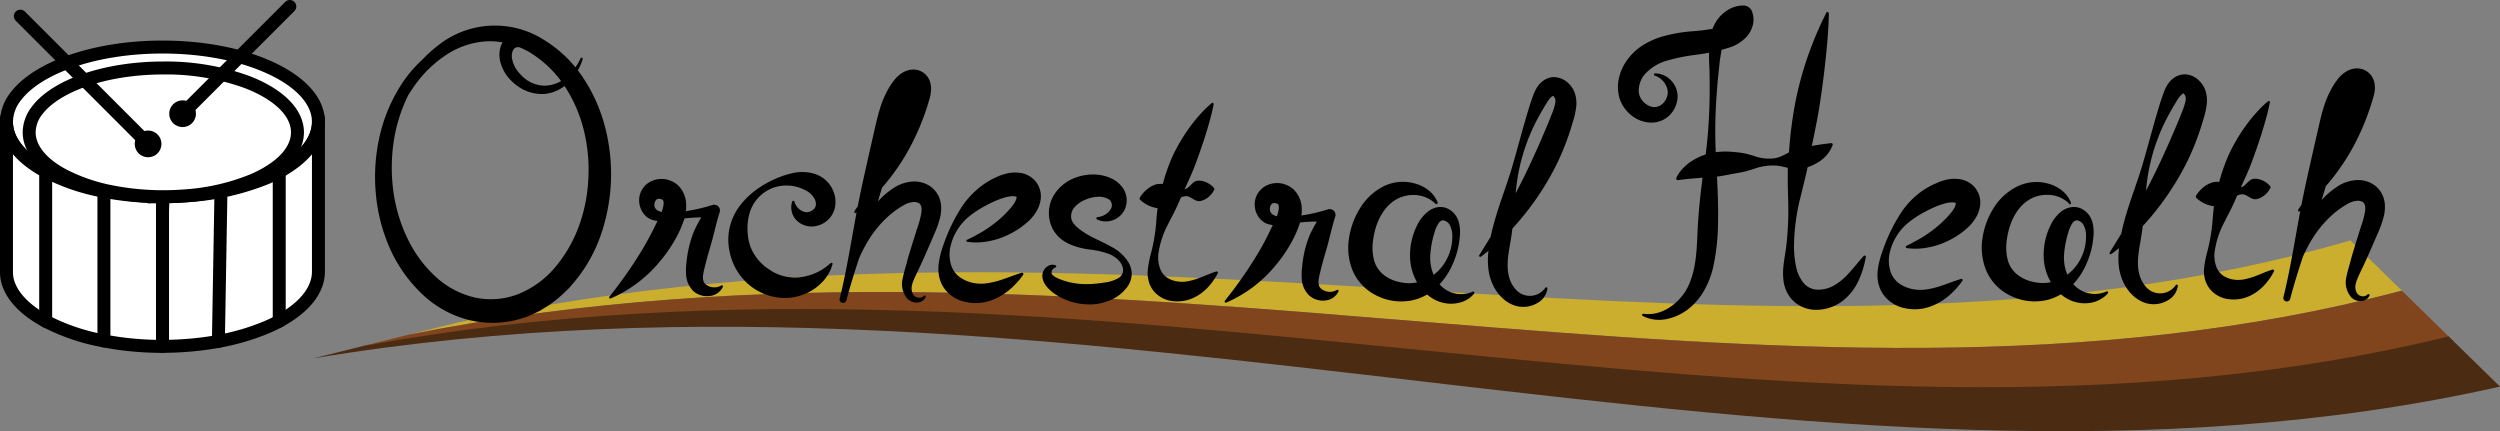 <svg xmlns="http://www.w3.org/2000/svg" viewBox="0 0 771.52 133.08"><rect x="0" y="0" width="771.52" height="133.08" fill="#808080" stroke="none"/><defs><style>.cls-1{fill:#cbae2d;}.cls-2{fill:#80451d;}.cls-3{fill:#4b2b11;}.cls-4,.cls-7{fill:#000;}.cls-5{fill:#fff;}.cls-5,.cls-6,.cls-7{stroke:#000;stroke-linecap:round;stroke-linejoin:round;stroke-width:4px;}.cls-6{fill:none;}</style></defs><g id="Layer_2" data-name="Layer 2"><g id="Layer_1-2" data-name="Layer 1"><path class="cls-1" d="M725.39,74.21C542.37,127,347.85,54.71,141.82,99.4l-15.53,3.84c216.48-42.91,421.45,37.62,614.92-13.55Z"/><path class="cls-2" d="M741.21,89.69c-193.47,51.17-398.44-29.36-614.92,13.55l-15.5,3.85C337.71,66,553.13,154.7,757.05,105.17Z"/><path class="cls-3" d="M755.67,103.83c-203,49.66-417.52-38.36-643.53,2.93l-15.5,3.85c236.47-39.5,461.43,56.73,674.88,8.7Z"/><path class="cls-4" d="M517.28,55a12.22,12.22,0,0,1,.88-1.58,16.35,16.35,0,0,1,1.13-1.39c.41-.42.84-.85,1.29-1.23s.94-.73,1.44-1.06a18.94,18.94,0,0,1,6.43-2.62,23.33,23.33,0,0,1,6.66-.2,25,25,0,0,1,3.23.4c1.06.22,2.12.56,3.16.87a13,13,0,0,0,6.2.64c2-.32,3.95-1.65,5.76-2.43a10.94,10.94,0,0,1,2.73-.81c.92-.2,1.83-.37,2.77-.53,1.88-.31,3.76-.63,6.18-.88h0a.4.4,0,0,1,.45.37.32.32,0,0,1,0,.17,10.49,10.49,0,0,1-4.57,5.4c-.5.3-1,.57-1.55.83s-1.06.47-1.61.64a12.32,12.32,0,0,1-1.66.44,10.76,10.76,0,0,1-1.71.12c-2.3,0-4.55-1-6.66-1.06a16.74,16.74,0,0,0-6.3.94c-1,.32-2.07.67-3.09.92s-2,.4-3,.58c-2,.36-3.9.79-5.78,1s-3.75.27-5.68.42c-.47.05-1,.09-1.46.12s-1,.11-1.51.14-1,.12-1.58.18-1.08.15-1.69.19h0a.39.39,0,0,1-.39-.56Z"/><path class="cls-4" d="M351.8,60.92a9.86,9.86,0,0,1,2.53-2.77,8.15,8.15,0,0,1,2.73-1.34,12.44,12.44,0,0,1,4.39.36,13.07,13.07,0,0,1,1.54.71,3.53,3.53,0,0,0,2.95.41c.92-.34,1.73-1.58,2.62-2.15a2.25,2.25,0,0,1,1.4-.39,5.44,5.44,0,0,1,1.47.21,6.63,6.63,0,0,1,3.16,2,.59.59,0,0,1,.09.69,6.72,6.72,0,0,1-2.54,2.73,5.48,5.48,0,0,1-1.38.58,2.39,2.39,0,0,1-1.45,0c-1-.33-2.1-1.33-3.08-1.41a3.49,3.49,0,0,0-2.74,1.16,15.4,15.4,0,0,1-1.31,1.07,7.2,7.2,0,0,1-1.36.68,7.53,7.53,0,0,1-2.79.8,8.1,8.1,0,0,1-3-.59,9.86,9.86,0,0,1-3.16-2A.56.56,0,0,1,351.8,60.92Z"/><path class="cls-4" d="M677.75,60.34a9.74,9.74,0,0,1,2.54-2.77A8.11,8.11,0,0,1,683,56.23a7.52,7.52,0,0,1,2.91.05,6.83,6.83,0,0,1,1.49.31,14.78,14.78,0,0,1,1.54.7,3.49,3.49,0,0,0,2.95.41c.92-.33,1.72-1.57,2.61-2.15a2.34,2.34,0,0,1,1.4-.38,5.44,5.44,0,0,1,1.48.2,6.61,6.61,0,0,1,3.15,2,.59.59,0,0,1,.1.69,6.67,6.67,0,0,1-2.55,2.73,5.64,5.64,0,0,1-1.37.58,2.32,2.32,0,0,1-1.45,0c-1-.32-2.1-1.32-3.08-1.4a3.51,3.51,0,0,0-2.75,1.15,12.6,12.6,0,0,1-1.3,1.08,7.85,7.85,0,0,1-1.36.68,7.53,7.53,0,0,1-2.8.8,8.07,8.07,0,0,1-3-.6,9.71,9.71,0,0,1-3.16-2A.55.55,0,0,1,677.75,60.34Z"/><path class="cls-4" d="M148.69,10.82a29.72,29.72,0,0,0-13.75,6.7,39,39,0,0,0-9.11,12.16,48.67,48.67,0,0,0-4.4,14.5,54.4,54.4,0,0,0,0,15.08,48.34,48.34,0,0,0,4.29,14.26,38.29,38.29,0,0,0,8.56,11.72,26.71,26.71,0,0,0,12.21,6.57A23.37,23.37,0,0,0,160,90.73a28.81,28.81,0,0,0,11.24-8.16,41.84,41.84,0,0,0,7.3-12.47,48.93,48.93,0,0,0,3-14.41,51.27,51.27,0,0,0-1.19-14.77,44.14,44.14,0,0,0-5.63-13.61,34.14,34.14,0,0,0-10.05-10.39,24.74,24.74,0,0,0-13.52-4.2,25,25,0,0,0-13.71,4.4,38,38,0,0,0-5.8,4.82,39.74,39.74,0,0,0-4.73,6c-.74,1-1.32,2.19-2,3.3s-1.14,2.3-1.65,3.47-1,2.39-1.32,3.63l-.56,1.85L121,42.05a51.81,51.81,0,0,0,2.61,30.51A38.78,38.78,0,0,0,132,85.3a28.65,28.65,0,0,0,6,4.53,26.17,26.17,0,0,0,6.89,2.79,27.24,27.24,0,0,0,7.28.76A24.63,24.63,0,0,0,159.25,92a30.08,30.08,0,0,0,3.3-1.42,26.62,26.62,0,0,0,3-1.9,30.3,30.3,0,0,0,2.8-2.28c.85-.87,1.74-1.69,2.52-2.63s1.53-1.91,2.28-2.87,1.4-2,2-3.12a52,52,0,0,0,3.24-6.67c.42-1.17.89-2.32,1.22-3.52.17-.6.37-1.19.52-1.79l.44-1.81c.16-.6.26-1.22.38-1.83l.35-1.83c.14-1.24.38-2.47.43-3.71a46.81,46.81,0,0,0-1.08-14.82,47,47,0,0,0-5.45-13.86A35.79,35.79,0,0,0,165.4,17a16.51,16.51,0,0,0-1.53-1,14.23,14.23,0,0,0-1.51-.85,5.45,5.45,0,0,0-2.65-.59,1.66,1.66,0,0,0-.82.27,2,2,0,0,0-.61.77,4.42,4.42,0,0,0-.21,2.71,9.33,9.33,0,0,0,1.22,3,14,14,0,0,0,2.29,2.6,10.14,10.14,0,0,0,6.35,2.53,10.29,10.29,0,0,0,6.64-2.45,16.36,16.36,0,0,0,4.6-6,.35.35,0,0,1,.46-.17.33.33,0,0,1,.19.42,17,17,0,0,1-4.15,7A12.21,12.21,0,0,1,168,29a12.88,12.88,0,0,1-8.36-2.51,15.1,15.1,0,0,1-3.19-3.1,12.67,12.67,0,0,1-2-4.16,8.4,8.4,0,0,1,.14-5.09,6,6,0,0,1,1.67-2.42A5.82,5.82,0,0,1,159,10.4a9.43,9.43,0,0,1,5.08.66,17.94,17.94,0,0,1,2,1A19.12,19.12,0,0,1,168,13.11a38.71,38.71,0,0,1,11.84,12c12.27,18.8,10.9,45.71-4.6,62.61a32.38,32.38,0,0,1-6.6,5.5,32.76,32.76,0,0,1-3.81,2.09l-2,.81c-.66.28-1.38.43-2.07.65a29.06,29.06,0,0,1-8.53,1.06,30.57,30.57,0,0,1-15.94-5.11,32.32,32.32,0,0,1-6.33-5.37,43.5,43.5,0,0,1-8.46-13.9,58.12,58.12,0,0,1-3.63-15.73,56.29,56.29,0,0,1,.79-16.12,48.5,48.5,0,0,1,5.75-15.2,47.39,47.39,0,0,1,4.77-6.7A41.39,41.39,0,0,1,135.22,14a28.17,28.17,0,0,1,32.38-1.86,38.69,38.69,0,0,1,12.3,11.78,49.81,49.81,0,0,1,6.86,15.41,57.57,57.57,0,0,1-1.38,33.3,46.16,46.16,0,0,1-8.53,14.84c-.48.54-.92,1.12-1.45,1.63l-1.57,1.52a34.15,34.15,0,0,1-3.39,2.81,15.53,15.53,0,0,1-1.83,1.25l-1.89,1.17c-1.33.67-2.68,1.33-4.07,1.87A30.89,30.89,0,0,1,144.9,98.8a32.44,32.44,0,0,1-15.22-8.62,44.39,44.39,0,0,1-9.59-14.06A53.48,53.48,0,0,1,116,59.91a56.2,56.2,0,0,1,.87-16.53A49.88,49.88,0,0,1,122.68,28a39.67,39.67,0,0,1,10.86-12.23,32.18,32.18,0,0,1,7.18-3.88,28.34,28.34,0,0,1,7.89-1.75.35.35,0,0,1,.38.31.34.34,0,0,1-.28.38Z"/><path class="cls-4" d="M510.81,22.65a6.82,6.82,0,0,1,4.83,2.11,7.13,7.13,0,0,1,2.07,5.37,8.45,8.45,0,0,1-2.56,5.52A8.05,8.05,0,0,1,509,37.82a10,10,0,0,1-5.9-2.53,10.84,10.84,0,0,1-3.46-5.54,12.59,12.59,0,0,1,.18-6.43,15.62,15.62,0,0,1,2.83-5.46,17.83,17.83,0,0,1,4.5-4,24.42,24.42,0,0,1,5.16-2.38A46.77,46.77,0,0,1,522.5,9.63a58.38,58.38,0,0,0,9-1.35A6.79,6.79,0,0,0,534.3,7a2.33,2.33,0,0,0,.55-.77,1.66,1.66,0,0,0,.14-.5l2.75,2A4.65,4.65,0,0,0,534,9.39a10.15,10.15,0,0,0-2.47,4.91,54.86,54.86,0,0,0-1,6.54c-.24,2.27-.48,4.53-.64,6.8-.36,4.54-.57,9.08-.54,13.63s.3,9.11.54,13.67.42,9.11.3,13.66a66.45,66.45,0,0,1-1.52,14,27.43,27.43,0,0,1-2.73,7,19.46,19.46,0,0,1-2.22,3.17A18.82,18.82,0,0,1,521,95.4a16.28,16.28,0,0,1-6.85,3.1,11.17,11.17,0,0,1-7.21-1,.36.36,0,0,1,.22-.67h0c4.48.62,8.39-1.61,11.12-4.53A19.72,19.72,0,0,0,520.08,90a18.56,18.56,0,0,0,1.34-2.63,26.79,26.79,0,0,0,1.63-5.9c.72-4.12.69-8.52,1-13.08s.77-9.07,1.39-13.6,1.26-9,1.63-13.58.55-9.07.55-13.62c0-2.28,0-4.55-.09-6.83a68.6,68.6,0,0,1-.05-7,18.18,18.18,0,0,1,.68-3.82A12.54,12.54,0,0,1,530,6.06a11.44,11.44,0,0,1,3.26-3A9.1,9.1,0,0,1,538,1.7a2.88,2.88,0,0,1,2.7,1.87l.06.17A7,7,0,0,1,540.86,8,8.38,8.38,0,0,1,539,11.37a12.67,12.67,0,0,1-5.52,3.37,57.56,57.56,0,0,1-10.06,2.16,58.61,58.61,0,0,0-8.79,1.76,14.52,14.52,0,0,0-6.55,3.77,7.76,7.76,0,0,0-2.33,6.05A5,5,0,0,0,507,31.22a5.12,5.12,0,0,0,1.22,1.06,4.51,4.51,0,0,0,1.4.64,3.52,3.52,0,0,0,2.88-.46,4.73,4.73,0,0,0,2-2.75c.76-2.25-.89-5.43-3.83-6.36h0a.35.35,0,0,1-.23-.44A.34.34,0,0,1,510.81,22.65Z"/><path class="cls-4" d="M564.39,4.07c0,2.48-.17,4.9-.35,7.32s-.4,4.81-.67,7.2c-.52,4.77-1.13,9.5-1.87,14.2s-1.76,9.34-2.71,14c-.47,2.34-.88,4.69-1.43,7s-1.14,4.67-1.7,7a63.15,63.15,0,0,0-2,14.24,30.46,30.46,0,0,0,.57,7,11.83,11.83,0,0,0,2.4,5.34,5.89,5.89,0,0,0,3.82,2,9.77,9.77,0,0,0,5.16-1.06,17.85,17.85,0,0,0,4.86-3.9c1.56-1.65,3-3.58,4.7-5.43a.36.36,0,0,1,.51,0,.36.36,0,0,1,.12.33,28.68,28.68,0,0,1-2.2,7.21,16.68,16.68,0,0,1-5.05,6.42A13.49,13.49,0,0,1,560,95.6a10.29,10.29,0,0,1-4.76-1.37,9.62,9.62,0,0,1-3.49-3.54,11.35,11.35,0,0,1-1.38-4.32,19.73,19.73,0,0,1,0-4.06c.24-2.61.78-5,1-7.38a98.37,98.37,0,0,0,.43-14.48c0-1.22-.07-2.44-.08-3.66s0-2.43,0-3.65c0-2.43.25-4.85.46-7.26a126.87,126.87,0,0,1,1.9-14.43,107,107,0,0,1,9.57-27.56.36.36,0,0,1,.68.17Z"/><path class="cls-4" d="M188.09,91.52a132.37,132.37,0,0,0,10.2-14.61c1.47-2.47,2.81-5,4.05-7.55.32-.63.62-1.28.92-1.92s.58-1.2.81-1.77a8.61,8.61,0,0,0,.73-2.85,2.35,2.35,0,0,0-.07-.73c-.1-.23-.07-.26-.24-.41a1.91,1.91,0,0,0-1.41-.29.94.94,0,0,0-.6.32,1.77,1.77,0,0,0-.46.95,2.43,2.43,0,0,0,0,1.2,2.11,2.11,0,0,0,.79,1,6.31,6.31,0,0,0,3.68.81c1.44,0,3-.22,4.49-.41a53.37,53.37,0,0,0,8.91-2,1.78,1.78,0,0,1,2.22,1.18,1.76,1.76,0,0,1,0,1l-.21.66c-.78,2.54-1.34,5.11-2,7.58s-1.46,4.92-2.07,7.42c-.17.62-.32,1.27-.47,1.87s-.26,1.15-.33,1.65a4.38,4.38,0,0,0,.13,2.33c.57,1.27,3.2,2.5,5.42,1.15l0,0a.37.37,0,0,1,.5.12.39.39,0,0,1,0,.33,5,5,0,0,1-3.89,2.77A6.36,6.36,0,0,1,214,89.86a7.72,7.72,0,0,1-2.27-5.26,17.24,17.24,0,0,1,0-2.4c.07-.74.13-1.44.22-2.15a34.17,34.17,0,0,1,2.08-8.32,33.7,33.7,0,0,1,4.32-7.41l2,2.88a53.53,53.53,0,0,0-9.14.19c-1.53.17-3,.41-4.55.67a11.15,11.15,0,0,1-5.26-.17c-4.26-1.24-6.09-8-1.38-11.41a7.41,7.41,0,0,1,7.3-.55,7.11,7.11,0,0,1,1.73,1.1,8.25,8.25,0,0,1,1.33,1.54,8.55,8.55,0,0,1,1.31,3.55,13.83,13.83,0,0,1-.71,6.06,33.82,33.82,0,0,1-2,4.59,44,44,0,0,1-5.41,8,40.27,40.27,0,0,1-15.11,11.34.37.37,0,0,1-.47-.2A.36.36,0,0,1,188.09,91.52Z"/><path class="cls-4" d="M256.91,81.57a12.64,12.64,0,0,1-3.38,5.7A15.44,15.44,0,0,1,247.64,91a16,16,0,0,1-7.27.85A17.36,17.36,0,0,1,228,84.39a17.94,17.94,0,0,1-2.86-6.83,17.27,17.27,0,0,1,0-7.16,17.86,17.86,0,0,1,2.78-6.35,23.68,23.68,0,0,1,4.59-4.82,29.68,29.68,0,0,1,5.45-3.42,28.88,28.88,0,0,1,6.21-2.29,13.4,13.4,0,0,1,7.23.13A9.59,9.59,0,0,1,255,55.76a9.27,9.27,0,0,1,2.34,3.69,8.57,8.57,0,0,1,.33,4.57,7.4,7.4,0,0,1-2.44,4.1,7.55,7.55,0,0,1-4.1,1.74,6.55,6.55,0,0,1-4.24-1,5.74,5.74,0,0,1-2.41-6.67.38.38,0,0,1,.48-.21.41.41,0,0,1,.21.24v0a4.48,4.48,0,0,0,3.36,3.24,2.89,2.89,0,0,0,1.68-.27,3.23,3.23,0,0,0,1.23-1,2,2,0,0,0,.35-1.18,3.38,3.38,0,0,0-.3-1.41A5.91,5.91,0,0,0,249.06,59a12.41,12.41,0,0,0-10.25-1.12,11.94,11.94,0,0,0-6.42,5.35,13.61,13.61,0,0,0-1.07,2.53,17.7,17.7,0,0,0-.63,5.26,17.11,17.11,0,0,0,.82,4.9,14.61,14.61,0,0,0,5.82,7.21,13.81,13.81,0,0,0,9,2.48,16.76,16.76,0,0,0,10-4.41h0a.38.38,0,0,1,.52,0A.37.37,0,0,1,256.91,81.57Z"/><path class="cls-4" d="M263.68,65.13A101.15,101.15,0,0,0,277,39.45c.77-2.25,1.47-4.52,2-6.81.3-1.14.56-2.3.8-3.45l.18-.85a4.42,4.42,0,0,0,.08-.54c0-.3-.07-.48,0-.14a1.85,1.85,0,0,0,.45.69,1.92,1.92,0,0,0,.87.47,1.86,1.86,0,0,0,.75,0c.12,0,.14,0,.11,0a2.63,2.63,0,0,0-.43.42l-.36.52c-.15.19-.27.41-.41.61a25.77,25.77,0,0,0-2.6,5.83c-.69,2.16-1.36,4.52-2,6.91l-2,7.12c-1.38,4.74-2.73,9.49-4.23,14.2-3,9.42-6.5,18.71-9,28.25v0a1.07,1.07,0,0,1-2.08-.54c.87-3.41,1.66-6.85,2.57-10.3a71.11,71.11,0,0,1,3.39-10.32,33.61,33.61,0,0,1,6-9.54,24.21,24.21,0,0,1,4.49-3.83A12,12,0,0,1,282.15,56a9,9,0,0,1,3.88.89,7.66,7.66,0,0,1,3.22,2.89,8.25,8.25,0,0,1,1.2,3.92,13.17,13.17,0,0,1-.32,3.42,32.42,32.42,0,0,1-1.93,5.4l-2.09,4.85c-.7,1.61-1.44,3.21-2.17,4.81s-1.59,3.25-2.13,4.65a6.35,6.35,0,0,0-.48,2,3.65,3.65,0,0,0,.41,1.89,2,2,0,0,0,1.44,1.09,2,2,0,0,0,1.93-.52l0,0a.36.36,0,0,1,.5,0,.36.36,0,0,1,.08.39,3,3,0,0,1-2.59,1.68A3.93,3.93,0,0,1,280,92.15,7,7,0,0,1,278.56,86c.4-2,.93-3.57,1.37-5.3s1-3.39,1.5-5.07l1.57-5A32.4,32.4,0,0,0,284.29,66a6.9,6.9,0,0,0,.09-1.82,2.54,2.54,0,0,0-.36-1.06,1.48,1.48,0,0,0-.68-.54,3.44,3.44,0,0,0-1.23-.25,7.16,7.16,0,0,0-3.34,1.07A28.93,28.93,0,0,0,275,66a33.19,33.19,0,0,0-6.47,7.33,42.92,42.92,0,0,0-4.5,9.2,87.39,87.39,0,0,0-2.8,10.09l-2.08-.52c2.37-9.58,3.79-19.41,5.69-29.11.95-4.85,2.05-9.67,3.13-14.49l1.64-7.22c.57-2.39,1.05-4.83,1.84-7.38a29,29,0,0,1,3.42-7.65c.21-.31.4-.62.63-.91l.34-.45.18-.23.24-.28a9.12,9.12,0,0,1,2.36-2,7,7,0,0,1,1.81-.74,5.67,5.67,0,0,1,2.58-.06,5.37,5.37,0,0,1,2.5,1.3,5.53,5.53,0,0,1,1.46,2.22,7.31,7.31,0,0,1,.27,3.51A10.7,10.7,0,0,1,287,30l-.27.95c-.35,1.24-.75,2.46-1.17,3.68a72.49,72.49,0,0,1-2.89,7.14,67.55,67.55,0,0,1-18.43,23.89.35.35,0,0,1-.51-.48Z"/><path class="cls-4" d="M298.44,74a51.85,51.85,0,0,0,5.3-2.85,39.61,39.61,0,0,0,4.57-3.36,33.36,33.36,0,0,0,3.83-3.88,9.84,9.84,0,0,0,1.21-1.81,3.37,3.37,0,0,0,.39-1.33c0-.21,0,0,0,0s.1,0-.35-.15a5.11,5.11,0,0,0-1.78,0,7.46,7.46,0,0,0-1.09.21l-1.27.37a32.55,32.55,0,0,0-4.93,2.19,32.12,32.12,0,0,0-4.73,3,16.89,16.89,0,0,0-6.24,9.55,11.06,11.06,0,0,0,.09,5.55,7.3,7.3,0,0,0,2.43,3.79,10.54,10.54,0,0,0,3.7,1.85,12.38,12.38,0,0,0,4.69.33,25.34,25.34,0,0,0,5.3-1.29c1.85-.61,3.74-1.39,5.77-2a.38.38,0,0,1,.47.24.41.41,0,0,1,0,.33,23.89,23.89,0,0,1-4.32,4.73,18.38,18.38,0,0,1-5.91,3.34,14.3,14.3,0,0,1-7.36.43,10.87,10.87,0,0,1-6.69-4.08,9.67,9.67,0,0,1-1.66-3.66,12.26,12.26,0,0,1-.22-3.69,26.92,26.92,0,0,1,1.59-6.46,53,53,0,0,1,5.56-11.48,25.19,25.19,0,0,1,4.31-5A23.79,23.79,0,0,1,306.76,55l1.57-.71a15.26,15.26,0,0,1,1.84-.61,11.39,11.39,0,0,1,4.25-.38,7.68,7.68,0,0,1,5,2.46,7.34,7.34,0,0,1,1.76,5.66,10,10,0,0,1-1.66,4.34,13.62,13.62,0,0,1-2.59,2.91,25.44,25.44,0,0,1-5.65,3.72A23.79,23.79,0,0,1,305,74.46a20,20,0,0,1-6.46.18.36.36,0,0,1-.31-.41.37.37,0,0,1,.2-.28Z"/><path class="cls-4" d="M338.7,67a5.34,5.34,0,0,0,4.19-2.64,2.29,2.29,0,0,0-.65-2.82,5.85,5.85,0,0,0-3.48-.8,10.63,10.63,0,0,0-2.16.32,12.63,12.63,0,0,0-2.09.76,8.48,8.48,0,0,0-3.08,2.35,4.25,4.25,0,0,0-.85,3.07,3.54,3.54,0,0,0,.6,1.52,8.66,8.66,0,0,0,1.49,1.6,25,25,0,0,0,4.75,3c1.83.92,3.8,1.8,5.7,2.87a13.52,13.52,0,0,1,5,4.52,7.33,7.33,0,0,1,1.14,3.6,7,7,0,0,1-1.18,3.92,12.56,12.56,0,0,1-5.89,4.56,15.94,15.94,0,0,1-7,1.08,19,19,0,0,1-6.83-1.62,16.63,16.63,0,0,1-3.06-1.76,10.79,10.79,0,0,1-2.71-2.66,5.55,5.55,0,0,1-.86-2.08,4.05,4.05,0,0,1,0-1.26,3.67,3.67,0,0,1,.41-1.14,3.47,3.47,0,0,1,1.59-1.45,2.53,2.53,0,0,1,2-.08.36.36,0,0,1,.2.48.4.4,0,0,1-.23.21h0a1.67,1.67,0,0,0-1.18,1.68.85.85,0,0,0,.11.36c0,.09.12.12.21.25a3.31,3.31,0,0,0,.68.55,10.49,10.49,0,0,0,2.19,1,19.08,19.08,0,0,0,2.55.75,23,23,0,0,0,5.21.55,38.64,38.64,0,0,0,5.16-.46,11.54,11.54,0,0,0,4.63-1.48,2.92,2.92,0,0,0,1.24-1.62,3.1,3.1,0,0,0,.08-1.11,4.38,4.38,0,0,0-.34-1.18,5.94,5.94,0,0,0-1.65-2.09,8.85,8.85,0,0,0-2.41-1.4A27.1,27.1,0,0,0,336.25,77a22,22,0,0,1-6.54-1.82,11.35,11.35,0,0,1-3.23-2.31A10,10,0,0,1,324.19,69a10.82,10.82,0,0,1,1-8.72,13,13,0,0,1,6.31-5.3,15.49,15.49,0,0,1,3.79-1,14.2,14.2,0,0,1,4,0,12.7,12.7,0,0,1,3.94,1.21,8.82,8.82,0,0,1,3.41,3,6.85,6.85,0,0,1,1,4.63,6.39,6.39,0,0,1-2.09,3.9A6.55,6.55,0,0,1,342,68.29a6.24,6.24,0,0,1-3.45-.57.37.37,0,0,1-.16-.49.34.34,0,0,1,.28-.2Z"/><path class="cls-4" d="M374.54,32.17c-.31,1.74-.74,3.38-1.18,5s-.92,3.22-1.42,4.79q-1.5,4.71-3.22,9.24c-1.15,3-2.58,5.94-3.91,8.91-.65,1.49-1.29,3-2,4.48s-1.51,2.94-2.26,4.44a27.74,27.74,0,0,0-3.07,9.34,9.92,9.92,0,0,0,.55,4.55,5.66,5.66,0,0,0,2.13,2.75,8.31,8.31,0,0,0,2.68,1.1,9.9,9.9,0,0,0,3.57.06,22.16,22.16,0,0,0,4.19-1.24c1.49-.56,3-1.26,4.75-1.81a.38.38,0,0,1,.47.25.41.41,0,0,1,0,.29,19.59,19.59,0,0,1-3.06,4.36A14.47,14.47,0,0,1,368.12,92a11.78,11.78,0,0,1-6.25.92,8.83,8.83,0,0,1-6-3.32,8.22,8.22,0,0,1-1.45-3.14,9.86,9.86,0,0,1-.21-3.12A35.07,35.07,0,0,1,355.25,78a53.36,53.36,0,0,0,1.61-10c.06-.86.14-1.71.24-2.56s.18-1.71.33-2.54c.27-1.69.71-3.33,1.13-5a58.24,58.24,0,0,1,3.28-9.64A55.61,55.61,0,0,1,367,39.48a45.59,45.59,0,0,1,3.21-4,34.7,34.7,0,0,1,3.72-3.65.38.38,0,0,1,.53.05.42.42,0,0,1,.08.3Z"/><path class="cls-4" d="M443,62.88a9.63,9.63,0,0,0-6.86-2.7,10.54,10.54,0,0,0-6.36,2.09c-3.56,2.68-5.48,7.35-6.05,12a15.22,15.22,0,0,0,.42,6.42,8.77,8.77,0,0,0,3.56,4.63,12,12,0,0,0,2.93,1.4,16.37,16.37,0,0,0,3.29.64,12.35,12.35,0,0,0,6.76-1.43,13.9,13.9,0,0,0,5.43-5.28,14.89,14.89,0,0,0,2.08-7.5,7.48,7.48,0,0,0-.71-3.54A2.81,2.81,0,0,0,445.41,68a1.28,1.28,0,0,0-.83.25,2.69,2.69,0,0,0-.69.75,10.11,10.11,0,0,0-1.2,2.78,30.33,30.33,0,0,0-1.31,7.07,13.27,13.27,0,0,0,1.31,6.51A9.42,9.42,0,0,0,447.27,90a8.88,8.88,0,0,0,7.22,0h0a.36.36,0,0,1,.47.18.35.35,0,0,1,0,.37,7.76,7.76,0,0,1-1.66,1.57,9.93,9.93,0,0,1-2.11,1.06,10.56,10.56,0,0,1-4.82.45A11.47,11.47,0,0,1,443.9,93a12.78,12.78,0,0,1-2.26-1.18,13.66,13.66,0,0,1-3.6-3.55,16.48,16.48,0,0,1-2.89-9.42,20.49,20.49,0,0,1,2.11-9.17,11.88,11.88,0,0,1,3.22-4.22A6.94,6.94,0,0,1,443.34,64a5.43,5.43,0,0,1,3.27.31,6.54,6.54,0,0,1,3.57,4.19,12.21,12.21,0,0,1,.31,4.68,25.55,25.55,0,0,1-2.25,8.49A21.75,21.75,0,0,1,443,89a16,16,0,0,1-4,2.62,14.7,14.7,0,0,1-4.78,1.3A16.84,16.84,0,0,1,424.4,91a15.22,15.22,0,0,1-7.09-7.78,19,19,0,0,1-.95-10,24.07,24.07,0,0,1,3.39-9A18,18,0,0,1,427,57.49a13.47,13.47,0,0,1,9.72-.84A11.58,11.58,0,0,1,441,58.83a8.72,8.72,0,0,1,2.67,3.68.35.35,0,0,1-.22.46.36.36,0,0,1-.37-.08Z"/><path class="cls-4" d="M456.55,78.71,461.3,71c1.51-2.58,3-5.11,4.45-7.7,2.86-5.16,5.49-10.38,7.86-15.7,1.22-2.64,2.36-5.32,3.5-8l.84-2,.79-2A20.07,20.07,0,0,0,479.92,32,3.8,3.8,0,0,0,480,30.8a1.57,1.57,0,0,0-.25-.69c-.13-.21-.28-.35-.29-.39a.21.21,0,0,1,0-.07.13.13,0,0,0-.12-.06c-.32,0-1.22.86-1.91,2s-1.53,2.51-2.24,3.81a59,59,0,0,0-6.32,16.65c-1.29,5.85-1.37,11.94-2.06,17.9-.17,1.49-.38,3-.63,4.46s-.5,2.86-.69,4.21a23.76,23.76,0,0,0-.21,3.9,12.29,12.29,0,0,0,.61,3.55,9.27,9.27,0,0,0,1.65,3,6.58,6.58,0,0,0,1.21,1.15,4.77,4.77,0,0,0,1.43.75,5.83,5.83,0,0,0,6.71-2.15v0a.37.37,0,0,1,.5-.1.34.34,0,0,1,.16.33,6,6,0,0,1-2.74,4.25,8.62,8.62,0,0,1-8.06.73,10.78,10.78,0,0,1-2.44-1.47,13,13,0,0,1-3.44-4.34,16,16,0,0,1-1.53-5.18,24.21,24.21,0,0,1-.05-5.1,53.72,53.72,0,0,1,1.78-9.1c1.58-5.85,3.9-11.56,5.6-17.36s3.2-11.67,5-17.58c.44-1.48.94-2.95,1.46-4.41a13.41,13.41,0,0,1,1.16-2.45,7.32,7.32,0,0,1,2.47-2.46,6,6,0,0,1,2-.73A5.71,5.71,0,0,1,481,24a6.79,6.79,0,0,1,3.41,2.08,7.66,7.66,0,0,1,1.78,3.28,10,10,0,0,1,.27,3.31,24.33,24.33,0,0,1-1.12,5.13c-.44,1.49-.9,3-1.42,4.43a74.16,74.16,0,0,1-3.59,8.59,80.45,80.45,0,0,1-4.6,8.08,82,82,0,0,1-5.44,7.51,71.05,71.05,0,0,1-13.26,12.79.36.36,0,0,1-.52-.48Z"/><path class="cls-4" d="M588.29,75.88A53.11,53.11,0,0,0,593.6,73a39.48,39.48,0,0,0,4.56-3.36A33.36,33.36,0,0,0,602,65.79,9.11,9.11,0,0,0,603.2,64a3.36,3.36,0,0,0,.4-1.32c0-.21,0,0,0,0s.1,0-.34-.15a5.18,5.18,0,0,0-1.79,0,7.72,7.72,0,0,0-1.09.21l-1.27.37a33,33,0,0,0-4.93,2.19,32.66,32.66,0,0,0-4.73,3,16.83,16.83,0,0,0-6.23,9.55,11,11,0,0,0,.09,5.55,7.29,7.29,0,0,0,2.42,3.79,10.63,10.63,0,0,0,3.7,1.85,12.42,12.42,0,0,0,4.7.33,26,26,0,0,0,5.3-1.29c1.84-.61,3.73-1.39,5.77-2a.37.37,0,0,1,.46.24.35.35,0,0,1-.05.33,23.59,23.59,0,0,1-4.32,4.73,18.17,18.17,0,0,1-5.91,3.34,14.26,14.26,0,0,1-7.35.43,10.87,10.87,0,0,1-6.7-4.08,9.82,9.82,0,0,1-1.66-3.66,12.59,12.59,0,0,1-.22-3.69,26.46,26.46,0,0,1,1.6-6.46,52.54,52.54,0,0,1,5.55-11.48A25.58,25.58,0,0,1,591,60.66a24.35,24.35,0,0,1,5.66-3.73l1.58-.7a14.54,14.54,0,0,1,1.83-.61,11.42,11.42,0,0,1,4.26-.38,7.74,7.74,0,0,1,2.54.67,7.65,7.65,0,0,1,2.46,1.79,7.33,7.33,0,0,1,1.5,2.72,7.52,7.52,0,0,1,.26,2.94,9.89,9.89,0,0,1-1.66,4.34,13.62,13.62,0,0,1-2.59,2.91,25.22,25.22,0,0,1-5.65,3.72,23.79,23.79,0,0,1-6.29,2.06,20,20,0,0,1-6.46.18.38.38,0,0,1-.31-.41.36.36,0,0,1,.21-.28Z"/><path class="cls-4" d="M638.57,62.83a9.55,9.55,0,0,0-6.86-2.7,10.47,10.47,0,0,0-6.36,2.08c-3.56,2.69-5.48,7.35-6.05,12a15.2,15.2,0,0,0,.42,6.42,8.67,8.67,0,0,0,3.56,4.63,12,12,0,0,0,2.93,1.41,16.36,16.36,0,0,0,3.29.63,12.27,12.27,0,0,0,6.76-1.43,13.87,13.87,0,0,0,5.43-5.27,14.92,14.92,0,0,0,2.08-7.51,7.29,7.29,0,0,0-.71-3.53A2.83,2.83,0,0,0,641,68a1.35,1.35,0,0,0-.83.26,2.63,2.63,0,0,0-.69.74,10.24,10.24,0,0,0-1.2,2.78,30.32,30.32,0,0,0-1.31,7.08,13.34,13.34,0,0,0,1.31,6.5,9.4,9.4,0,0,0,4.58,4.58,8.85,8.85,0,0,0,7.22,0h0a.34.34,0,0,1,.47.17.35.35,0,0,1,0,.37A7.8,7.8,0,0,1,648.82,92a10.42,10.42,0,0,1-2.11,1.06,10.56,10.56,0,0,1-4.82.44,12.06,12.06,0,0,1-2.45-.62,13.48,13.48,0,0,1-2.26-1.18,13.66,13.66,0,0,1-3.6-3.55,16.52,16.52,0,0,1-2.89-9.42,20.46,20.46,0,0,1,2.11-9.17A12,12,0,0,1,636,65.36,6.94,6.94,0,0,1,638.88,64a5.43,5.43,0,0,1,3.27.31,6.56,6.56,0,0,1,3.57,4.19,12.26,12.26,0,0,1,.31,4.69,25.56,25.56,0,0,1-2.25,8.48A21.65,21.65,0,0,1,638.49,89a15.69,15.69,0,0,1-4,2.62,14.7,14.7,0,0,1-4.78,1.3A16.83,16.83,0,0,1,619.94,91a15.26,15.26,0,0,1-7.09-7.78,19,19,0,0,1-1-10,24.07,24.07,0,0,1,3.39-9,17.93,17.93,0,0,1,7.27-6.66,13.52,13.52,0,0,1,9.72-.85,11.71,11.71,0,0,1,4.22,2.18,8.81,8.81,0,0,1,2.66,3.69.36.36,0,0,1-.22.46.36.36,0,0,1-.37-.09Z"/><path class="cls-4" d="M651.1,77.88l4.74-7.7c1.51-2.58,3-5.11,4.46-7.7,2.85-5.16,5.48-10.38,7.85-15.7,1.23-2.64,2.36-5.32,3.5-8l.84-2,.79-2a19.56,19.56,0,0,0,1.18-3.57,3.79,3.79,0,0,0,.06-1.18,1.54,1.54,0,0,0-.25-.68c-.13-.22-.28-.35-.29-.39a.41.41,0,0,1,0-.08.15.15,0,0,0-.12-.05c-.31,0-1.22.86-1.91,2s-1.53,2.52-2.24,3.82a59,59,0,0,0-6.32,16.65c-1.29,5.85-1.37,11.93-2.06,17.9-.17,1.49-.38,3-.63,4.46s-.5,2.85-.68,4.2a22.85,22.85,0,0,0-.22,3.91,12.22,12.22,0,0,0,.61,3.54,9.51,9.51,0,0,0,1.65,3,7.24,7.24,0,0,0,1.21,1.14,4.67,4.67,0,0,0,1.43.75A5.83,5.83,0,0,0,671.45,88h0a.35.35,0,0,1,.49-.11.36.36,0,0,1,.16.34,6,6,0,0,1-2.74,4.24,8.56,8.56,0,0,1-5.23,1.4,8.42,8.42,0,0,1-2.83-.67,10.74,10.74,0,0,1-2.44-1.46,13,13,0,0,1-3.43-4.34,15.84,15.84,0,0,1-1.54-5.18,24.22,24.22,0,0,1,0-5.1A53.84,53.84,0,0,1,655.63,68c1.59-5.84,3.9-11.55,5.61-17.35s3.2-11.67,5-17.58c.44-1.48.94-2.95,1.46-4.41a13.11,13.11,0,0,1,1.16-2.45,7.34,7.34,0,0,1,2.47-2.47,6.16,6.16,0,0,1,2-.72,5.71,5.71,0,0,1,2.26.1A6.71,6.71,0,0,1,679,25.24a7.76,7.76,0,0,1,1.78,3.29,10,10,0,0,1,.27,3.31A23.72,23.72,0,0,1,679.92,37c-.43,1.49-.9,3-1.42,4.43A74,74,0,0,1,674.91,50a79.36,79.36,0,0,1-4.6,8.08,80.77,80.77,0,0,1-5.44,7.52,71.32,71.32,0,0,1-13.26,12.78.35.35,0,0,1-.5-.08A.35.35,0,0,1,651.1,77.88Z"/><path class="cls-4" d="M378,92.82a132.37,132.37,0,0,0,10.2-14.61c1.48-2.47,2.81-5,4-7.55.32-.63.62-1.27.92-1.91s.58-1.21.81-1.78a8.37,8.37,0,0,0,.73-2.85,2.38,2.38,0,0,0-.07-.73c-.1-.23-.07-.25-.23-.41A1.9,1.9,0,0,0,393,62.7a.84.84,0,0,0-.59.31,1.85,1.85,0,0,0-.47,1,2.29,2.29,0,0,0,.05,1.19,2,2,0,0,0,.78,1,6.31,6.31,0,0,0,3.68.81c1.44,0,3-.22,4.49-.41a53.71,53.71,0,0,0,8.92-2,1.78,1.78,0,0,1,2.21,2.22l-.2.66c-.79,2.54-1.35,5.11-2,7.58s-1.46,4.92-2.07,7.43c-.17.61-.32,1.26-.46,1.86A16.23,16.23,0,0,0,407,86a4.38,4.38,0,0,0,.13,2.33c.57,1.27,3.2,2.5,5.42,1.15l0,0a.37.37,0,0,1,.53.45,5,5,0,0,1-3.89,2.78A6.38,6.38,0,0,1,404,91.16a7.63,7.63,0,0,1-2.27-5.25,19.18,19.18,0,0,1,0-2.41c.07-.74.13-1.43.22-2.15A34.17,34.17,0,0,1,404,73a34.44,34.44,0,0,1,4.32-7.4l2,2.87a55.68,55.68,0,0,0-9.14.19c-1.52.17-3,.41-4.54.67a11.31,11.31,0,0,1-5.27-.16c-4.26-1.25-6.09-8-1.38-11.42a7.41,7.41,0,0,1,7.3-.55,7.11,7.11,0,0,1,1.73,1.1,7.89,7.89,0,0,1,1.33,1.54,8.55,8.55,0,0,1,1.31,3.55,13.66,13.66,0,0,1-.71,6.06,33.82,33.82,0,0,1-2,4.59,44,44,0,0,1-5.41,8,40.17,40.17,0,0,1-15.11,11.34.36.36,0,0,1-.47-.2A.38.38,0,0,1,378,92.82Z"/><path class="cls-4" d="M700.49,31.58a50.25,50.25,0,0,1-1.18,5c-.43,1.64-.92,3.22-1.41,4.8-1,3.14-2.07,6.21-3.22,9.24s-2.59,5.93-3.92,8.91c-.65,1.49-1.28,3-2,4.47s-1.51,2.95-2.25,4.44a27.65,27.65,0,0,0-3.07,9.35,9.92,9.92,0,0,0,.54,4.55,5.78,5.78,0,0,0,2.13,2.75,8.47,8.47,0,0,0,2.69,1.1,9.89,9.89,0,0,0,3.57.06A22.37,22.37,0,0,0,696.56,85c1.48-.56,3-1.26,4.74-1.81a.39.39,0,0,1,.48.25.37.37,0,0,1,0,.29,18.9,18.9,0,0,1-3.06,4.35,14.27,14.27,0,0,1-4.61,3.33,11.68,11.68,0,0,1-6.25.92,8.79,8.79,0,0,1-6-3.31,8.4,8.4,0,0,1-1.46-3.14,10.5,10.5,0,0,1-.21-3.12,36.29,36.29,0,0,1,1.07-5.36,53.45,53.45,0,0,0,1.6-10c.07-.85.15-1.71.24-2.55s.19-1.71.34-2.55c.26-1.69.71-3.32,1.13-5a58.24,58.24,0,0,1,3.28-9.64A54,54,0,0,1,693,38.9a45.59,45.59,0,0,1,3.21-4,32.94,32.94,0,0,1,3.72-3.65.37.37,0,0,1,.52.05.33.33,0,0,1,.08.3Z"/><path class="cls-4" d="M709.23,64.69A101.18,101.18,0,0,0,722.6,39c.76-2.25,1.47-4.52,2-6.81.29-1.15.56-2.3.79-3.46l.19-.84a3.06,3.06,0,0,0,.07-.55c0-.29-.06-.47,0-.14a1.57,1.57,0,0,0,.45.69,1.85,1.85,0,0,0,.86.47,1.68,1.68,0,0,0,.75,0c.13,0,.14,0,.11,0a2.86,2.86,0,0,0-.42.43l-.37.51c-.14.2-.26.42-.41.62a26,26,0,0,0-2.59,5.83c-.7,2.16-1.36,4.52-2,6.91L720,49.78c-1.37,4.74-2.73,9.49-4.23,14.2-3,9.41-6.5,18.71-9,28.25v0a1.07,1.07,0,0,1-2.08-.54c.87-3.4,1.66-6.85,2.57-10.3a70.69,70.69,0,0,1,3.39-10.32,33.48,33.48,0,0,1,6-9.53,24.13,24.13,0,0,1,4.48-3.84,12,12,0,0,1,6.57-2.14,8.91,8.91,0,0,1,3.88.88,7.85,7.85,0,0,1,3.22,2.89A8.42,8.42,0,0,1,736,63.28a12.79,12.79,0,0,1-.32,3.42,32.45,32.45,0,0,1-1.92,5.4l-2.1,4.84c-.7,1.62-1.43,3.22-2.17,4.82S727.9,85,727.37,86.4a6.49,6.49,0,0,0-.49,2,3.71,3.71,0,0,0,.41,1.88,2,2,0,0,0,1.44,1.1,2,2,0,0,0,1.93-.52l0,0a.35.35,0,0,1,.5,0,.36.36,0,0,1,.09.39,3,3,0,0,1-2.59,1.67,3.94,3.94,0,0,1-3.1-1.23,7.07,7.07,0,0,1-1.46-6.14c.39-2,.92-3.56,1.37-5.29s1-3.39,1.49-5.07l1.57-5a30.05,30.05,0,0,0,1.29-4.63,6.47,6.47,0,0,0,.09-1.82,2.24,2.24,0,0,0-.36-1,1.46,1.46,0,0,0-.68-.55,3.36,3.36,0,0,0-1.23-.24A7.13,7.13,0,0,0,724.33,63a29.61,29.61,0,0,0-3.81,2.64,33.73,33.73,0,0,0-6.47,7.34,42.46,42.46,0,0,0-4.5,9.2,85.24,85.24,0,0,0-2.79,10.08l-2.09-.51c2.37-9.59,3.8-19.41,5.69-29.12.95-4.85,2.06-9.66,3.13-14.48l1.65-7.22c.57-2.39,1.05-4.83,1.83-7.38a29.71,29.71,0,0,1,3.42-7.65c.21-.31.41-.62.64-.92l.34-.44.17-.23.24-.29a9.59,9.59,0,0,1,2.37-2,7.56,7.56,0,0,1,1.8-.74,5.72,5.72,0,0,1,2.59-.05,5.4,5.4,0,0,1,4,3.51,7.38,7.38,0,0,1,.28,3.52,12.89,12.89,0,0,1-.26,1.27l-.27.95c-.36,1.24-.76,2.47-1.18,3.68a67.19,67.19,0,0,1-2.89,7.15,67.41,67.41,0,0,1-18.43,23.89.36.36,0,0,1-.5-.06A.35.35,0,0,1,709.23,64.69Z"/><path class="cls-5" d="M98.27,37.61c0,5.88-4.57,11.24-12.1,15.32a42.36,42.36,0,0,1-4.22,2h0a78.22,78.22,0,0,1-23.79,5.44q-3.79.3-7.76.32h-.26q-2,0-4-.09a93.23,93.23,0,0,1-14-1.59,64,64,0,0,1-18-6.1C7.61,49.41,3.31,44.94,2.25,40A11.89,11.89,0,0,1,2,37.61a12.93,12.93,0,0,1,2.85-7.84c6.68-8.89,24.44-15.25,45.29-15.25,11.47,0,22,1.91,30.25,5.13l.71.29C91.6,24.18,98.27,30.52,98.27,37.61Z"/><path class="cls-5" d="M50.14,60.71V106.9a100.52,100.52,0,0,1-11-.61q-3.64-.42-7.07-1.08a63.65,63.65,0,0,1-18-6.09c-6.49-3.52-10.79-8-11.85-12.93A11.89,11.89,0,0,1,2,83.8V37.61A11.89,11.89,0,0,0,2.25,40c1.06,4.94,5.36,9.41,11.85,12.93a64,64,0,0,0,18,6.1,93.23,93.23,0,0,0,14,1.59,1.24,1.24,0,0,1,0,.16C47.48,60.73,48.81,60.71,50.14,60.71Z"/><path class="cls-5" d="M50.4,60.71c-.17,1.78-.26,3.6-.26,5.44V60.71Z"/><path class="cls-5" d="M98.27,37.61V83.8c0,5.88-4.57,11.24-12.1,15.32a44.7,44.7,0,0,1-4.22,2h0a70.71,70.71,0,0,1-14.55,4.22,87.78,87.78,0,0,1-9.24,1.21c-2.61.22-5.29.33-8,.33V66.15c0-1.84.09-3.66.26-5.44q4,0,7.76-.32A78.22,78.22,0,0,0,82,55h0a42.36,42.36,0,0,0,4.22-2C93.7,48.85,98.27,43.49,98.27,37.61Z"/><line class="cls-6" x1="2" y1="37.61" x2="2" y2="36.51"/><line class="cls-6" x1="98.27" y1="37.61" x2="98.27" y2="36.51"/><line class="cls-6" x1="14.1" y1="99.12" x2="14.1" y2="52.93"/><line class="cls-6" x1="86.17" y1="52.93" x2="86.17" y2="99.12"/><line class="cls-6" x1="32.07" y1="59.03" x2="32.07" y2="105.21"/><line class="cls-6" x1="68.19" y1="59.03" x2="67.4" y2="105.36"/><path class="cls-5" d="M91.8,40.84c0,5.06-3.93,9.67-10.41,13.18-1.13.61-2.34,1.19-3.63,1.73h0A67.34,67.34,0,0,1,57.3,60.43c-2.17.17-4.4.27-6.67.27h-.22c-1.17,0-2.32,0-3.46-.07a79.76,79.76,0,0,1-12.08-1.37A55.2,55.2,0,0,1,19.42,54c-5.59-3-9.28-6.88-10.2-11.12A10.14,10.14,0,0,1,9,40.84a11.17,11.17,0,0,1,2.44-6.74c5.75-7.64,21-13.12,39-13.12a73.24,73.24,0,0,1,26,4.41l.61.25C86.06,29.29,91.8,34.74,91.8,40.84Z"/><line class="cls-6" x1="43.57" y1="42.28" x2="6.27" y2="4.98"/><line class="cls-6" x1="56.35" y1="35.09" x2="89.44" y2="2"/><circle class="cls-7" cx="45.7" cy="44.41" r="2.13"/><circle class="cls-7" cx="56.35" cy="35.09" r="2.13"/></g></g></svg>